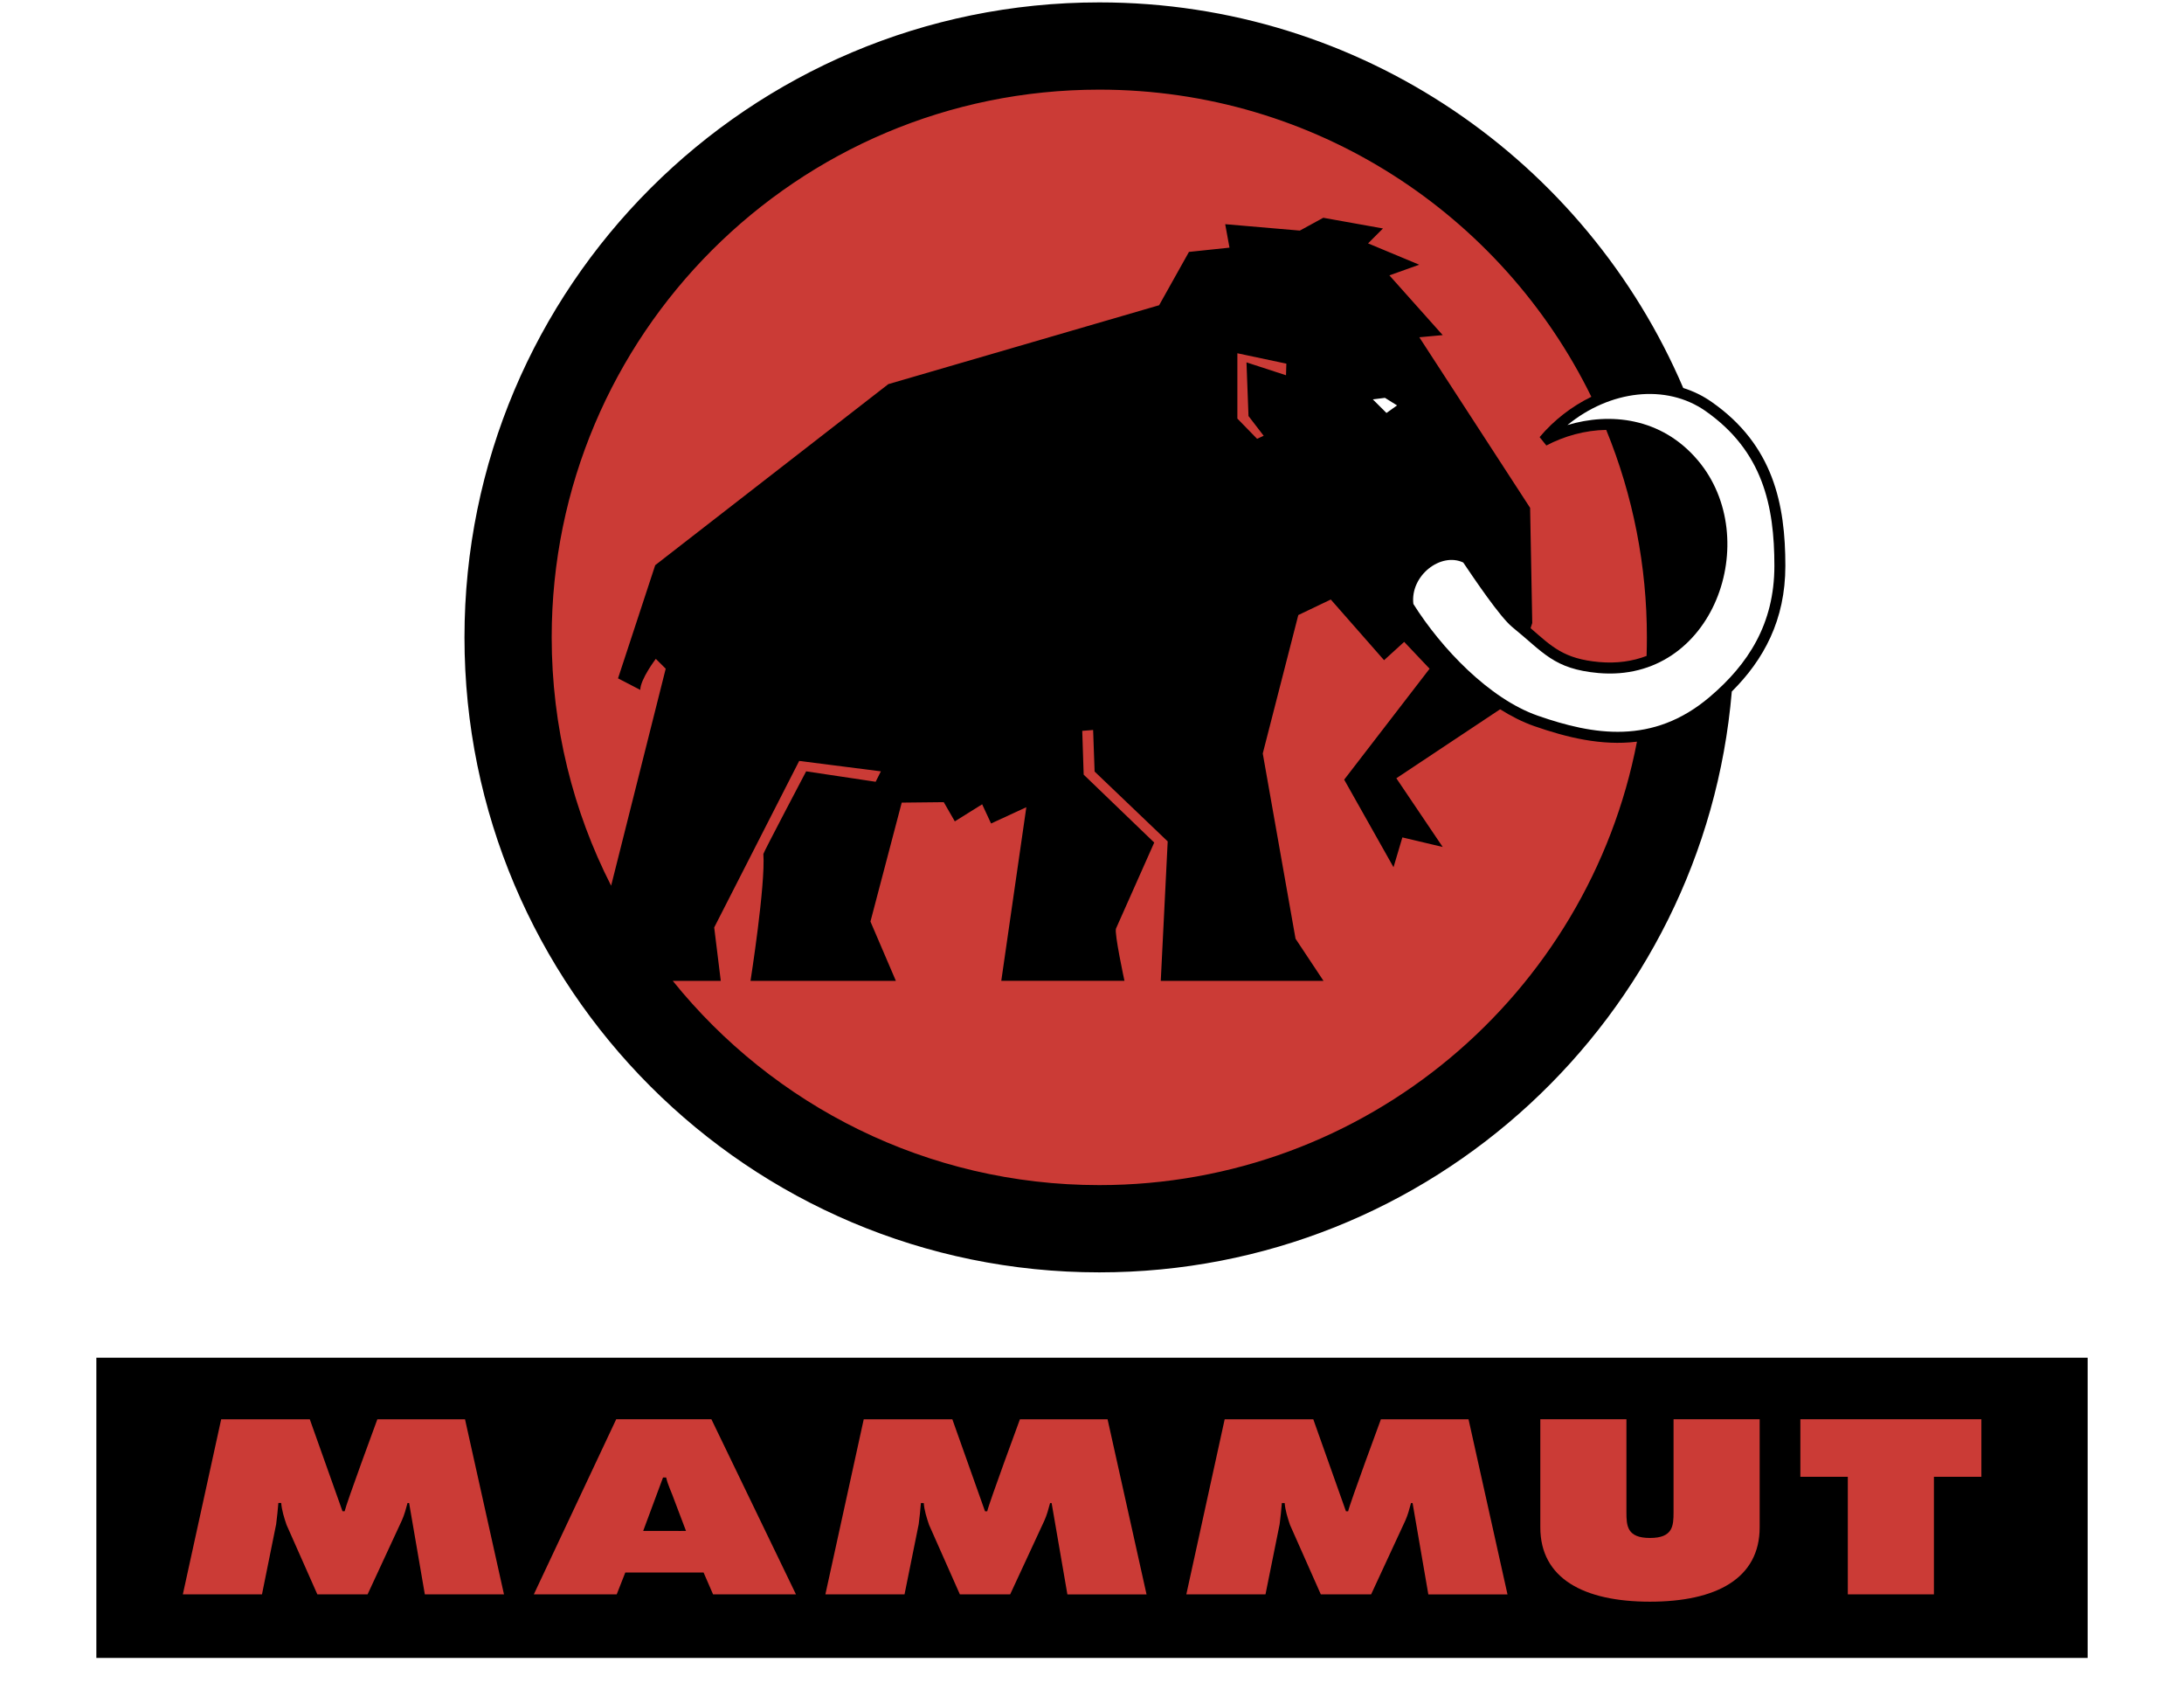 <svg width="150" height="117" viewBox="0 0 150 117" fill="none" xmlns="http://www.w3.org/2000/svg">
<rect x="0" y="0" width="150" height="117" fill="#333333" stroke="none"/>
<g clip-path="url(#clip0_9_21378)">
<path fill-rule="evenodd" clip-rule="evenodd" d="M0 -18H150V132H0V-18Z" fill="white"/>
<path fill-rule="evenodd" clip-rule="evenodd" d="M35.031 43.764C35.031 21.412 53.151 3.293 75.502 3.293C97.854 3.293 115.973 21.412 115.973 43.764C115.973 66.115 97.854 84.235 75.502 84.235C53.151 84.235 35.031 66.115 35.031 43.764Z" fill="#CB3B36"/>
<path fill-rule="evenodd" clip-rule="evenodd" d="M88.349 24.969L84.984 24.256V28.741L86.339 30.13L86.791 29.921L85.749 28.566L85.61 24.881L88.325 25.766L88.349 24.969ZM75.502 0.164C93.5 0.164 108.953 11.073 115.607 26.64C116.309 26.858 116.972 27.185 117.573 27.608C121.801 30.569 122.621 34.628 122.621 38.852C122.621 42.572 121.137 45.296 118.942 47.482C117.053 69.82 98.326 87.363 75.501 87.363C51.421 87.363 31.901 67.842 31.901 43.764C31.902 19.684 51.423 0.164 75.502 0.164ZM41.973 60.815L45.722 45.915L45.042 45.237C45.042 45.237 43.975 46.642 43.975 47.37L42.447 46.577L45.001 38.806L61.012 26.375L79.61 20.958L81.659 17.297L84.443 17.004L84.148 15.393L89.275 15.833L90.885 14.953L94.985 15.687L93.961 16.711L97.475 18.176L95.425 18.907L99.086 23.009L97.48 23.157L105.09 34.869L105.237 42.778L105.123 43.131C106.589 44.402 107.405 45.242 109.841 45.458C111.043 45.564 112.129 45.404 113.089 45.037C113.103 44.615 113.11 44.19 113.11 43.764C113.115 38.879 112.167 34.04 110.318 29.518C108.857 29.539 107.42 29.948 106.205 30.589L105.743 30.012C106.721 28.852 107.932 27.91 109.296 27.245C103.18 14.757 90.344 6.155 75.501 6.155C54.73 6.155 37.891 22.994 37.891 43.765C37.893 49.902 39.363 55.697 41.973 60.815ZM80.199 57.772L75.179 52.976L75.077 50.122L74.33 50.181L74.428 53.188L79.274 57.852L76.649 63.755C76.517 64.055 77.23 67.345 77.23 67.345H68.769L70.49 55.425L68.068 56.543L67.456 55.225L65.578 56.396L64.819 55.078L61.932 55.109L59.784 63.275L61.529 67.346H51.546C51.546 67.346 52.578 60.799 52.43 58.633C52.424 58.549 55.367 52.962 55.367 52.962L60.141 53.678L60.5 52.962L54.89 52.246L49.052 63.682L49.504 67.346H46.204C53.097 75.899 63.66 81.372 75.502 81.372C93.824 81.372 109.085 68.271 112.429 50.924C109.991 51.226 107.591 50.629 105.371 49.856C104.586 49.582 103.799 49.184 103.03 48.7L95.903 53.437L99.086 58.154L96.317 57.498L95.709 59.546L92.32 53.532L98.186 45.915L96.441 44.072L95.06 45.33L91.4 41.164L89.169 42.231L86.728 51.736C86.728 51.755 88.979 64.454 88.979 64.454L90.899 67.346H79.723L80.199 57.772Z" fill="black"/>
<path fill-rule="evenodd" clip-rule="evenodd" d="M95.121 27.317L95.953 27.836L95.224 28.355L94.288 27.422L95.121 27.317ZM121.867 38.852C121.867 34.73 121.073 30.981 117.143 28.226C114.428 26.323 110.569 26.793 107.653 29.186C110.561 28.308 114.107 28.649 116.61 31.607C121.16 36.984 117.704 46.915 109.777 46.211C106.712 45.936 106.02 44.802 103.86 43.051C103.021 42.37 101.219 39.692 100.498 38.624C98.951 37.893 96.844 39.528 97.072 41.469C98.98 44.5 102.278 47.977 105.62 49.142C109.433 50.471 113.515 51.174 117.425 47.853C120.056 45.615 121.867 42.851 121.867 38.852Z" fill="white"/>
<path fill-rule="evenodd" clip-rule="evenodd" d="M143.383 93.223V113.837H6.618V93.223H143.383Z" fill="black"/>
<path fill-rule="evenodd" clip-rule="evenodd" d="M12.558 109.47H17.994L18.968 104.649C19.032 104.171 19.076 103.676 19.119 103.198H19.313C19.356 103.709 19.508 104.187 19.68 104.698L21.795 109.47H25.247L27.6 104.395C27.774 104.013 27.882 103.599 27.99 103.199H28.098L29.178 109.471H34.614L31.938 97.451H25.917C25.917 97.451 23.781 103.236 23.672 103.763H23.522L21.277 97.451H15.191L12.558 109.47ZM42.947 107.97L42.358 109.47H36.665L42.322 97.449H48.86L54.667 109.47H48.974L48.322 107.97H42.947ZM45.537 101.449L44.175 105.116C47.111 105.122 47.115 105.116 47.115 105.116L46.311 102.997C46.139 102.485 45.861 101.96 45.754 101.449H45.537ZM114.942 97.448V103.83C114.942 104.77 114.898 105.6 113.323 105.6C111.748 105.6 111.705 104.77 111.705 103.83V97.448H105.791V104.872C105.791 108.379 108.768 109.975 113.323 109.975C117.877 109.975 120.856 108.379 120.856 104.872V97.448H114.942ZM123.651 101.401H126.91V109.47H132.824V101.401H136.084V97.448H123.651V101.401ZM56.688 109.474H62.124L63.098 104.653C63.163 104.175 63.207 103.681 63.249 103.202H63.444C63.486 103.711 63.637 104.192 63.81 104.702L65.926 109.474H69.379L71.732 104.4C71.905 104.017 72.013 103.603 72.121 103.203H72.227L73.31 109.475H78.746L76.07 97.453H70.049C70.049 97.453 67.913 103.241 67.805 103.767H67.652L65.409 97.453H59.322L56.688 109.474ZM81.478 109.474H86.915L87.888 104.653C87.953 104.175 87.996 103.681 88.039 103.202H88.232C88.277 103.711 88.427 104.192 88.599 104.702L90.716 109.474H94.17L96.522 104.4C96.694 104.017 96.802 103.603 96.91 103.203H97.018L98.1 109.475H103.537L100.861 97.453H94.841C94.841 97.453 92.702 103.241 92.593 103.767H92.442L90.199 97.453H84.112L81.478 109.474Z" fill="#CB3B36"/>
</g>
<defs>
<clipPath id="clip0_9_21378">
<rect width="150" height="117" fill="white"/>
</clipPath>
</defs>
</svg>

